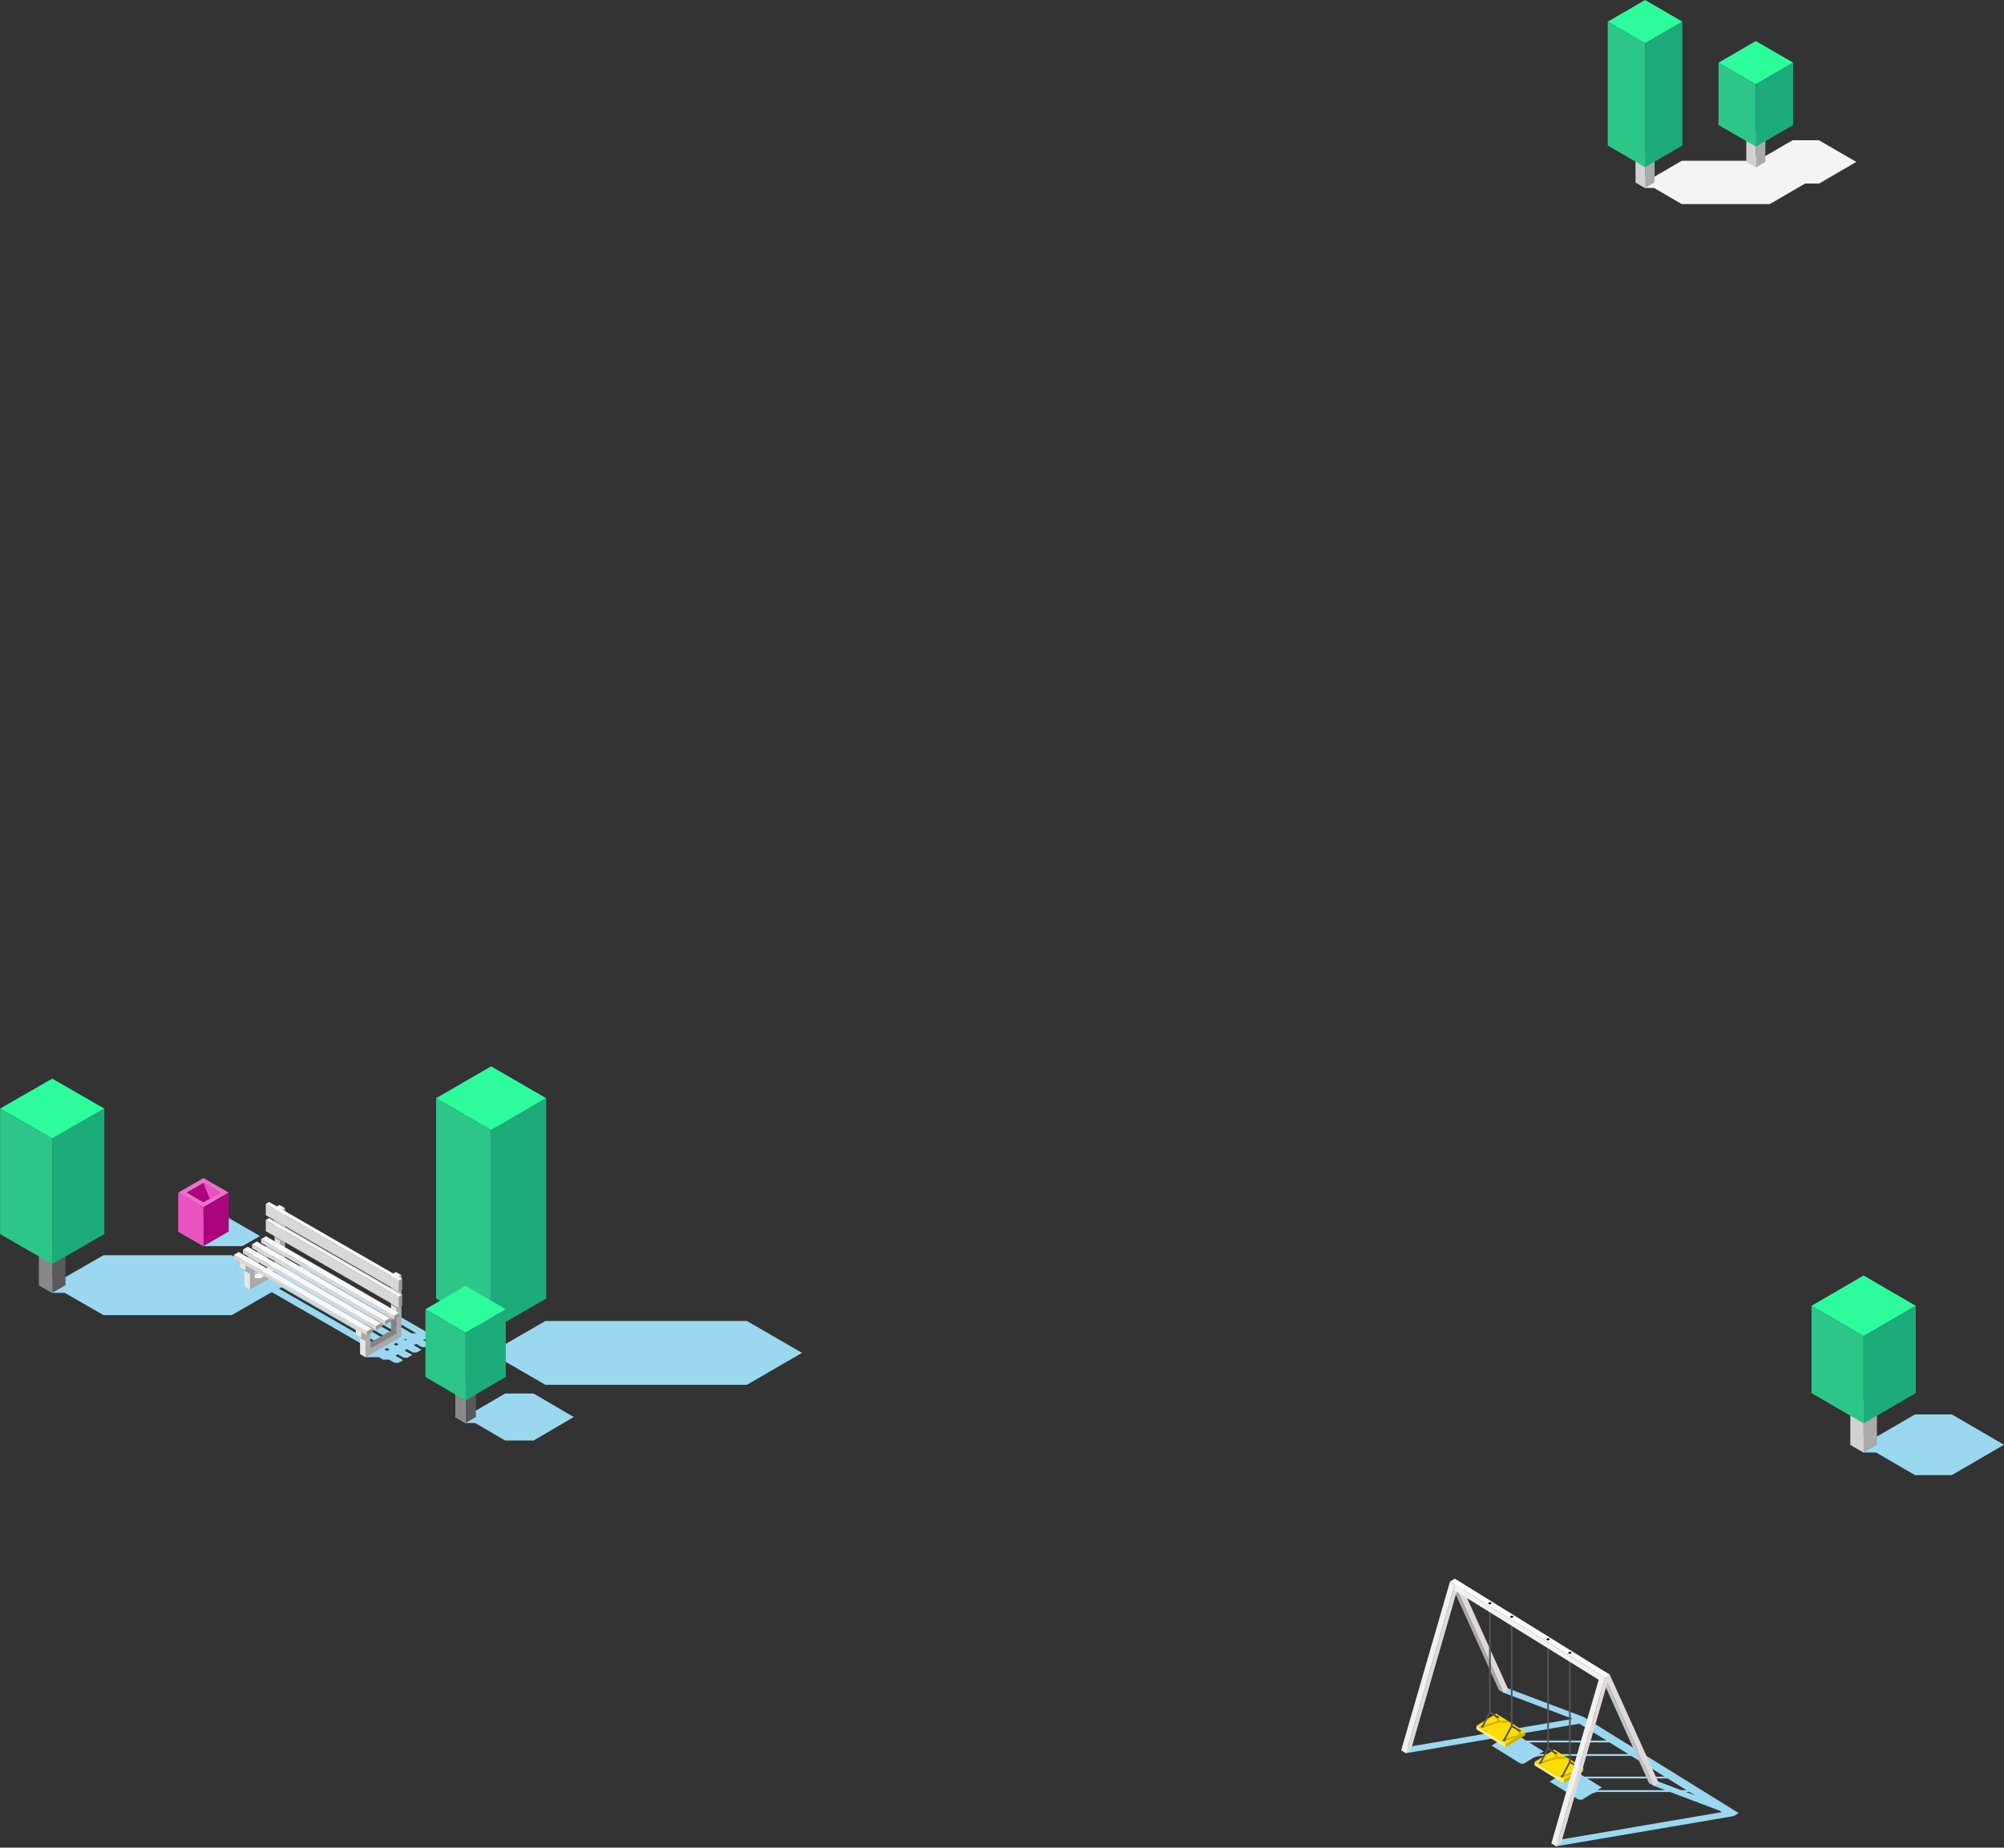 <?xml version="1.0" encoding="UTF-8"?>
<svg width="977px" height="901px" viewBox="0 0 977 901" version="1.1" xmlns="http://www.w3.org/2000/svg" xmlns:xlink="http://www.w3.org/1999/xlink">
    <rect x="0" y="0" width="977" height="901" fill="#333333" stroke="none"/>
    <!-- Generator: Sketch 50.2 (55047) - http://www.bohemiancoding.com/sketch -->
    <title>Group 27</title>
    <desc>Created with Sketch.</desc>
    <defs>
        <polygon id="path-1" points="52.724 47.396 52.724 66.946 57.729 64.016 57.729 44.466"></polygon>
    </defs>
    <g id="Page-1" stroke="none" stroke-width="1" fill="none" fill-rule="evenodd">
        <g id="Головна" transform="translate(-327, -772)">
            <g id="Group-27" transform="translate(326, 772)">
                <g id="Kachelia" transform="translate(766.5, 835) scale(-1, 1) translate(-766.5, -835) translate(684, 769)">
                    <g id="All_images-08">
                        <path d="M103.967,79.795 L64.781,79.795 L78.038,71.576 L108.784,76.81 L103.967,79.795 Z M97.475,86.386 L54.15,86.386 L63.334,80.692 L102.52,80.692 L95.438,85.082 L97.482,86.35 L97.475,86.386 Z M74.174,98.266 L67.094,102.655 L69.137,103.923 L69.131,103.958 L36.201,103.958 L41.747,101.863 L44.095,100.407 L41.743,98.95 L28.473,103.958 L25.808,103.958 L34.989,98.266 L74.174,98.266 Z M22.209,106.323 L21.658,106.53 L24.36,104.856 L26.096,104.856 L22.209,106.323 Z M164.882,84.505 L162.531,83.047 L81.224,69.207 L96.398,63.483 L114.963,56.469 L117.309,55.014 L114.958,53.557 L95.424,60.93 L75.907,68.302 L73.559,69.757 L73.561,69.759 L2.692,113.695 L2.691,113.695 L0.681,114.941 L0.346,115.149 L0.345,115.151 L2.695,116.607 L89.32,131.353 L91.667,129.898 L89.315,128.44 L8.506,114.685 L9.628,113.989 L23.184,108.876 L33.827,104.856 L69.407,104.856 L71.862,105.612 L76.699,108.611 L78.311,108.611 L92.483,99.823 L82.878,93.869 L81.266,93.869 L75.621,97.369 L36.436,97.369 L52.704,87.283 L97.752,87.283 L100.206,88.039 L105.043,91.038 L106.656,91.038 L120.827,82.251 L113.287,77.576 L162.536,85.959 L164.882,84.505 Z" id="Fill-1" fill="#9AD8EF"></path>
                        <polyline id="Fill-2" fill="#AAAAAA" points="117.309 55.013 139.921 4.887 137.571 6.343 114.96 56.47 117.309 55.013"></polyline>
                        <polyline id="Fill-3" fill="#DFD9D9" points="138.746 3.739 136.396 2.281 112.61 55.014 114.96 56.47 137.571 6.343 160.182 84.506 162.532 85.964 138.746 3.739"></polyline>
                        <polyline id="Fill-4" fill="#F1F1F1" points="164.882 84.506 141.096 2.281 138.746 3.739 162.532 85.964 164.882 84.506"></polyline>
                        <polyline id="Fill-5" fill="#CDB200" points="85.684 98.961 76.08 93.007 76.08 94.74 85.684 100.693 85.684 98.961"></polyline>
                        <polyline id="Fill-6" fill="#CDB200" points="114.029 81.388 104.424 75.435 104.424 77.166 114.029 83.121 114.029 81.388"></polyline>
                        <polyline id="Fill-7" fill="#FFDD00" points="99.856 90.174 85.684 98.961 76.08 93.007 90.252 84.22 99.856 90.174"></polyline>
                        <path d="M89.021,88.617 L96.91,91.048 L97.14,90.187 L89.569,87.854 L89.943,86.073 L89.131,85.878 L88.744,87.72 L84.608,87.72 L83.16,88.617 L89.021,88.617 Z M80.849,95.964 L86.283,97.637 L86.511,96.777 L78.942,94.444 L79.316,92.663 L78.503,92.467 L78.123,94.273 L80.849,95.964 Z" id="Fill-8" fill="#CAAF00"></path>
                        <polyline id="Fill-9" fill="#FFDD00" points="128.201 72.602 114.029 81.388 104.424 75.434 118.596 66.648 128.201 72.602"></polyline>
                        <path d="M117.365,71.044 L125.256,73.474 L125.485,72.613 L117.914,70.281 L118.288,68.5 L117.476,68.304 L117.089,70.146 L112.952,70.146 L111.505,71.044 L117.365,71.044 Z M109.194,78.391 L114.628,80.065 L114.856,79.204 L107.287,76.871 L107.66,75.089 L106.847,74.894 L106.469,76.7 L109.194,78.391 Z" id="Fill-10" fill="#CAAF00"></path>
                        <polyline id="Fill-11" fill="#FFEE7E" points="99.856 90.175 85.684 98.962 85.684 100.693 99.856 91.907 99.856 90.175"></polyline>
                        <polyline id="Fill-12" fill="#FFEE7E" points="128.201 72.602 114.029 81.389 114.029 83.121 128.201 74.335 128.201 72.602"></polyline>
                        <polyline id="Fill-13" fill="#52535A" points="86.037 97.433 86.759 96.982 82.807 89.631 78.701 92.174 79.118 92.954 82.502 90.855 86.037 97.433"></polyline>
                        <polyline id="Fill-14" fill="#52535A" points="114.381 79.861 115.103 79.408 111.151 72.058 107.045 74.602 107.462 75.382 110.846 73.282 114.381 79.861"></polyline>
                        <polyline id="Fill-15" fill="#52535A" points="96.664 90.843 97.386 90.392 93.435 83.041 89.328 85.585 89.745 86.364 93.128 84.265 96.664 90.843"></polyline>
                        <polyline id="Fill-16" fill="#52535A" points="125.009 73.27 125.731 72.819 121.778 65.468 117.673 68.013 118.091 68.792 121.474 66.693 125.009 73.27"></polyline>
                        <path d="M88.846,86.175 C89.068,86.413 89.557,86.518 89.941,86.408 C90.323,86.297 90.452,86.014 90.229,85.776 C90.007,85.537 89.517,85.433 89.135,85.543 C88.753,85.653 88.622,85.936 88.846,86.175" id="Fill-17" fill="#52535A"></path>
                        <path d="M117.19,68.601 C117.412,68.839 117.902,68.944 118.284,68.835 C118.667,68.725 118.798,68.442 118.574,68.203 C118.351,67.964 117.862,67.86 117.48,67.969 C117.097,68.079 116.967,68.363 117.19,68.601" id="Fill-18" fill="#52535A"></path>
                        <path d="M78.218,92.764 C78.439,93.003 78.929,93.107 79.312,92.997 C79.694,92.886 79.825,92.606 79.601,92.366 C79.379,92.127 78.889,92.023 78.507,92.132 C78.125,92.242 77.995,92.526 78.218,92.764" id="Fill-19" fill="#060905"></path>
                        <path d="M106.562,75.191 C106.785,75.43 107.273,75.534 107.657,75.424 C108.039,75.314 108.169,75.032 107.945,74.793 C107.723,74.554 107.234,74.45 106.852,74.559 C106.469,74.669 106.339,74.953 106.562,75.191" id="Fill-20" fill="#52535A"></path>
                        <path d="M96.334,90.817 C96.556,91.055 97.046,91.16 97.428,91.05 C97.81,90.939 97.94,90.657 97.717,90.418 C97.495,90.179 97.005,90.075 96.622,90.185 C96.24,90.295 96.111,90.578 96.334,90.817" id="Fill-21" fill="#52535A"></path>
                        <path d="M124.678,73.243 C124.9,73.483 125.39,73.586 125.773,73.477 C126.154,73.366 126.284,73.084 126.062,72.845 C125.84,72.606 125.35,72.502 124.967,72.612 C124.586,72.722 124.455,73.005 124.678,73.243" id="Fill-22" fill="#52535A"></path>
                        <path d="M85.705,97.407 C85.928,97.645 86.417,97.749 86.8,97.64 C87.181,97.529 87.313,97.247 87.089,97.008 C86.867,96.77 86.377,96.666 85.994,96.775 C85.613,96.885 85.482,97.168 85.705,97.407" id="Fill-23" fill="#52535A"></path>
                        <path d="M114.05,79.833 C114.272,80.073 114.762,80.176 115.145,80.066 C115.526,79.957 115.657,79.674 115.434,79.435 C115.212,79.196 114.722,79.093 114.339,79.203 C113.957,79.313 113.827,79.594 114.05,79.833" id="Fill-24" fill="#52535A"></path>
                        <polygon id="Fill-25" fill="#52535A" points="82.237 90.244 83.071 90.244 83.071 36.998 82.237 36.998"></polygon>
                        <polygon id="Fill-26" fill="#52535A" points="110.581 72.671 111.415 72.671 111.415 19.425 110.581 19.425"></polygon>
                        <polygon id="Fill-27" fill="#52535A" points="92.864 83.653 93.699 83.653 93.699 30.408 92.864 30.408"></polygon>
                        <polygon id="Fill-28" fill="#52535A" points="121.208 66.081 122.043 66.081 122.043 12.835 121.208 12.835"></polygon>
                        <polyline id="Fill-29" fill="#BDC4C8" points="44.098 100.403 66.709 50.277 64.359 51.734 41.748 101.86 44.098 100.403"></polyline>
                        <polyline id="Fill-30" fill="#DFD9D9" points="65.535 49.129 63.185 47.672 39.398 100.404 41.748 101.86 64.359 51.734 86.971 129.896 89.32 131.353 65.535 49.129"></polyline>
                        <polyline id="Fill-31" fill="#F1F1F1" points="67.883 47.671 67.883 50.584 138.744 6.652 138.746 3.739 67.883 47.671"></polyline>
                        <polyline id="Fill-33" fill="#F1F1F1" points="91.669 129.896 67.883 47.672 65.535 49.129 89.32 131.353 91.669 129.896"></polyline>
                        <polyline id="Fill-34" fill="#E9CDB4" points="65.535 46.214 67.883 47.672 65.535 49.129 63.185 47.672 65.535 46.214"></polyline>
                        <polyline id="Fill-35" fill="#FFFFFF" points="65.535 49.128 141.096 2.281 138.747 0.826 63.185 47.672 65.535 49.128"></polyline>
                        <path d="M120.934,13.034 C121.157,13.274 121.646,13.377 122.028,13.268 C122.411,13.157 122.541,12.875 122.318,12.637 C122.096,12.397 121.606,12.294 121.223,12.404 C120.841,12.513 120.711,12.797 120.934,13.034" id="Fill-36" fill="#060905"></path>
                        <path d="M92.59,30.608 C92.812,30.846 93.301,30.95 93.684,30.841 C94.066,30.73 94.196,30.448 93.972,30.209 C93.751,29.971 93.261,29.867 92.879,29.976 C92.497,30.086 92.366,30.369 92.59,30.608" id="Fill-37" fill="#060905"></path>
                        <path d="M110.306,19.625 C110.529,19.864 111.018,19.967 111.401,19.858 C111.783,19.748 111.913,19.465 111.689,19.227 C111.467,18.988 110.978,18.884 110.595,18.993 C110.213,19.104 110.083,19.386 110.306,19.625" id="Fill-38" fill="#060905"></path>
                        <path d="M81.961,37.197 C82.184,37.437 82.673,37.54 83.056,37.431 C83.438,37.32 83.568,37.038 83.346,36.8 C83.123,36.56 82.634,36.456 82.25,36.567 C81.868,36.677 81.739,36.96 81.961,37.197" id="Fill-39" fill="#060905"></path>
                    </g>
                </g>
                <g id="Group-6" transform="translate(884, 622)">
                    <g id="Page-1" transform="translate(47, 49) scale(-1, 1) translate(-47, -49) ">
                        <polygon id="Fill-1" fill="#9AD8EF" points="25.415 67.762 0 82.541 25.415 97.33 43.424 97.33 62.351 86.319 68.442 86.319 74.931 82.541 68.442 78.763 62.351 78.763 43.424 67.762"></polygon>
                        <polygon id="Fill-2" fill="#AAAAAA" points="61.952 82.545 68.44 86.323 68.44 61.114 61.952 57.336"></polygon>
                        <polygon id="Fill-3" fill="#D2D2D2" points="68.438 61.116 68.438 86.325 74.935 82.547 74.935 57.338"></polygon>
                        <polygon id="Fill-5" fill="#2DFC9D" points="43.026 14.783 68.441 29.571 93.856 14.792 68.451 0.004"></polygon>
                        <polygon id="Fill-6" fill="#2DC689" points="68.438 29.57 68.438 72.127 93.853 57.348 93.853 14.79"></polygon>
                        <polygon id="Fill-7" fill="#1CAC7A" points="43.024 14.784 68.439 29.572 68.439 72.13 43.024 57.341"></polygon>
                    </g>
                </g>
                <g id="Group-8" transform="translate(0, 520)">
                    <g id="Tree-Copy" transform="translate(69.854, 64) scale(-1, 1) translate(-69.854, -64) translate(0.354, 6)">
                        <g id="Group-32-Copy">
                            <g id="Page-1">
                                <polygon id="Fill-1" fill="#9AD8EF" points="25.412 86.115 0 100.721 25.412 115.337 87.889 115.337 106.813 104.455 112.903 104.455 119.391 100.721 112.903 96.987 106.813 96.987 87.889 86.115"></polygon>
                                <polygon id="Fill-2" fill="#595959" points="106.414 100.725 112.902 104.459 112.902 79.544 106.414 75.81"></polygon>
                                <polygon id="Fill-3" fill="#888888" points="112.899 79.546 112.899 104.461 119.396 100.727 119.396 75.812"></polygon>
                                <polygon id="Fill-5" fill="#2DFC9D" points="112.884 0.004 87.491 14.61 112.902 29.226 138.314 14.62 138.314 14.61 112.912 0.004"></polygon>
                                <polygon id="Fill-6" fill="#2DC689" points="112.899 29.224 112.899 90.429 138.31 75.822 138.31 14.618"></polygon>
                                <polygon id="Fill-7" fill="#1CAC7A" points="87.489 14.611 112.901 29.227 112.901 90.432 87.489 75.816"></polygon>
                            </g>
                        </g>
                    </g>
                    <g id="Skameika" transform="translate(153.559, 99.5) scale(-1, 1) translate(-153.559, -99.5) translate(87.559, 54)">
                        <g id="All_images-13">
                            <path d="M20.47,79.424 L19.963,79.135 L21.817,79.135 L20.897,79.667 L20.47,79.424 Z M25.393,82.227 L25.332,82.191 L24.526,81.733 L24.213,81.554 L25.455,80.84 L26.63,81.514 L25.393,82.227 Z M29.85,84.761 L29.342,84.472 L28.683,84.098 L29.904,83.395 L31.066,84.061 L29.85,84.761 Z M81.345,53.754 L82.514,54.418 L35.136,81.717 L34.364,81.273 L33.975,81.048 L81.345,53.754 Z M86.618,50.716 L88.646,51.881 L86.918,51.881 L86.603,52.063 L86.531,52.063 L85.731,51.607 L85.399,51.419 L86.618,50.716 Z M76.868,51.217 L76.945,51.259 L78.051,51.887 L30.707,79.167 L29.962,78.736 L29.533,78.49 L76.868,51.217 Z M82.172,48.162 L84.232,49.346 L82.46,49.346 L82.11,49.548 L81.72,49.326 L80.931,48.877 L82.172,48.162 Z M72.344,48.649 L73.546,49.331 L26.237,76.59 L25.527,76.182 L24.56,76.182 L72.344,48.649 Z M76.471,46.272 L78.881,46.272 L79.781,46.789 L77.957,46.789 L77.612,46.99 L76.859,46.559 L76.413,46.305 L76.471,46.272 Z M67.458,46.272 L68.154,46.272 L68.99,46.747 L17.904,76.182 L15.546,76.182 L67.458,46.272 Z M66.544,43.308 L0.283,81.486 L0.374,81.537 L0.584,81.656 L6.044,81.656 L10.418,79.135 L11.765,79.135 L12.274,79.426 L8.5,81.599 L8.805,81.771 L9.106,81.943 L9.409,82.114 L9.711,82.287 L10.013,82.458 L10.314,82.628 L10.917,82.971 L12.777,82.971 L15.627,81.328 L16.83,82.01 L13.054,84.186 L13.352,84.355 L13.653,84.526 L13.95,84.695 L14.249,84.864 L14.548,85.035 L14.845,85.206 L15.145,85.374 L15.441,85.543 L17.292,85.543 L20.153,83.896 L20.556,84.124 L21.336,84.566 L17.555,86.743 L17.852,86.911 L18.148,87.081 L18.444,87.248 L18.74,87.416 L19.034,87.583 L19.329,87.751 L19.624,87.92 L19.919,88.087 L21.76,88.087 L24.628,86.434 L25.796,87.097 L22.014,89.276 L22.307,89.442 L22.599,89.61 L22.891,89.776 L23.183,89.943 L23.475,90.109 L23.768,90.275 L24.059,90.44 L24.35,90.606 L26.184,90.606 L29.06,88.95 L29.167,89.01 C30.05,89.01 30.934,89.01 31.819,89.01 L33.867,87.831 L35.018,87.831 C36.772,87.831 38.532,87.831 40.289,87.831 L43.02,86.259 L41.945,85.641 L40.867,85.018 L39.788,84.398 L38.706,83.775 L38.373,83.582 L85.991,56.147 L88.208,56.147 L90.255,54.968 L91.406,54.968 C93.161,54.968 94.921,54.968 96.678,54.968 L99.409,53.394 L97.256,52.155 L96.177,51.533 L95.096,50.91 L92.928,49.66 L91.84,49.035 L90.753,48.408 L89.656,47.775 L88.556,47.142 L87.455,46.507 L86.351,45.871 L85.245,45.236 L84.137,44.596 L83.029,43.957 L81.916,43.317 L69.281,43.317 L69.266,43.308 L66.544,43.308 Z" id="Fill-1" fill="#9AD8EF"></path>
                            <polyline id="Fill-2" fill="#9AD8EF" points="119.362 33.662 131.675 26.566 119.362 19.471 107.916 19.471 91.815 28.748 100.338 33.662 119.362 33.662"></polyline>
                            <polyline id="Fill-3" fill="#EB53C0" points="119.362 14.677 119.362 33.662 131.675 26.566 131.675 7.58 119.362 14.677"></polyline>
                            <polyline id="Fill-4" fill="#EA71C8" points="107.048 7.58 119.362 14.677 131.675 7.58 119.362 0.486 107.048 7.58"></polyline>
                            <polyline id="Fill-5" fill="#AA057C" points="107.048 7.58 119.362 14.677 119.362 33.66 107.048 26.566 107.048 7.58"></polyline>
                            <polyline id="Fill-6" fill="#AA057C" points="111.12 7.58 119.362 12.331 127.603 7.58 119.362 2.832 111.12 7.58"></polyline>
                            <polyline id="Fill-7" fill="#EB53C0" points="111.12 7.58 116.345 10.592 119.362 2.832 111.12 7.58"></polyline>
                            <polyline id="Fill-8" fill="#F8F4F5" points="25.192 49.205 27.923 47.632 25.574 46.281 22.843 47.852 25.192 49.205"></polyline>
                            <polyline id="Fill-9" fill="#848484" points="37.942 83.772 40.672 82.199 27.923 74.853 25.192 76.425 37.942 83.772"></polyline>
                            <polyline id="Fill-10" fill="#E6E6E6" points="40.289 87.831 43.02 86.259 43.02 75.524 40.289 77.097 40.289 87.831"></polyline>
                            <polyline id="Fill-11" fill="#AAAAAA" points="40.289 80.099 43.02 78.527 43.02 75.524 40.289 77.097 40.289 80.099"></polyline>
                            <path d="M42.38,75.594 L45.109,74.022 C39.381,70.721 33.652,67.42 27.923,64.12 L25.192,65.692 C30.921,68.992 36.65,72.293 42.38,75.594" id="Fill-12" fill="#AAAAAA"></path>
                            <polyline id="Fill-13" fill="#848484" points="25.192 76.425 27.923 74.853 27.923 66.825 25.192 68.398 25.192 76.425"></polyline>
                            <polyline id="Fill-14" fill="#E6E6E6" points="25.192 65.692 27.923 64.12 27.923 47.632 25.192 49.205 25.192 65.692"></polyline>
                            <polyline id="Fill-15" fill="#AAAAAA" points="25.192 63.983 27.923 62.41 27.923 47.632 25.192 49.205 25.192 63.983"></polyline>
                            <polyline id="Fill-16" fill="#AAAAAA" points="25.192 55.793 27.923 54.221 27.923 47.632 25.192 49.205 25.192 55.793"></polyline>
                            <polyline id="Fill-17" fill="#E6E6E6" points="42.38 78.3 45.109 76.728 45.109 74.022 42.38 75.594 42.38 78.3"></polyline>
                            <path d="M37.942,83.772 L37.942,75.743 L25.192,68.398 L25.192,76.425 L37.942,83.772 Z M25.192,49.205 L25.192,65.692 L42.38,75.594 L42.38,78.3 L40.289,77.097 L40.289,87.831 L22.843,77.779 C22.843,67.804 22.843,57.828 22.843,47.852 L25.192,49.205 Z" id="Fill-18" fill="#AAAAAA"></path>
                            <polyline id="Fill-19" fill="#F8F4F5" points="81.905 16.527 84.634 14.955 82.287 13.602 79.557 15.175 81.905 16.527"></polyline>
                            <polyline id="Fill-20" fill="#F8F4F5" points="94.329 50.908 97.06 49.335 84.634 42.175 81.905 43.748 94.329 50.908"></polyline>
                            <polyline id="Fill-21" fill="#AAAAAA" points="94.329 50.908 97.06 49.335 91.6 49.335 94.329 50.908"></polyline>
                            <polyline id="Fill-22" fill="#E6E6E6" points="96.678 54.968 99.409 53.394 99.409 42.658 96.678 44.232 96.678 54.968"></polyline>
                            <polyline id="Fill-23" fill="#AAAAAA" points="96.678 47.233 99.409 45.661 99.409 42.658 96.678 44.232 96.678 47.233"></polyline>
                            <path d="M98.769,42.729 L101.499,41.156 C95.769,37.857 90.364,34.742 84.634,31.44 L81.905,33.012 C87.634,36.315 93.038,39.429 98.769,42.729" id="Fill-24" fill="#AAAAAA"></path>
                            <polyline id="Fill-25" fill="#AAAAAA" points="81.905 43.748 84.634 42.175 84.634 34.148 81.905 35.72 81.905 43.748"></polyline>
                            <polyline id="Fill-26" fill="#E6E6E6" points="81.905 33.012 84.634 31.44 84.634 14.955 81.905 16.527 81.905 33.012"></polyline>
                            <polyline id="Fill-27" fill="#AAAAAA" points="81.905 31.303 84.634 29.73 84.634 14.955 81.905 16.527 81.905 31.303"></polyline>
                            <polyline id="Fill-28" fill="#AAAAAA" points="81.905 23.115 84.634 21.543 84.634 14.955 81.905 16.527 81.905 23.115"></polyline>
                            <polyline id="Fill-29" fill="#E6E6E6" points="98.769 45.436 101.499 43.864 101.499 41.156 98.769 42.729 98.769 45.436"></polyline>
                            <path d="M94.329,50.907 L94.329,42.879 L81.905,35.72 L81.905,43.748 L94.329,50.907 Z M81.905,16.527 L81.905,33.014 L98.769,42.729 L98.769,45.436 L96.678,44.232 L96.678,54.966 L79.557,45.101 C79.557,35.125 79.557,25.15 79.557,15.175 L81.905,16.527 Z" id="Fill-30" fill="#AAAAAA"></path>
                            <path d="M88.988,26.372 L88.988,20.906 L24.084,58.303 L24.084,63.769 L88.988,26.372 Z M24.084,55.957 L24.084,50.49 L88.988,13.094 L88.988,18.56 L24.084,55.957 Z" id="Fill-31" fill="#D8D8D8"></path>
                            <polyline id="Fill-32" fill="#F9F9F9" points="24.084 50.49 88.988 13.094 87.364 12.159 22.462 49.555 24.084 50.49"></polyline>
                            <polyline id="Fill-33" fill="#F9F9F9" points="24.084 58.303 88.988 20.906 87.364 19.972 22.462 57.368 24.084 58.303"></polyline>
                            <polyline id="Fill-34" fill="#D2D2D1" points="86.191 20.65 22.462 57.368 22.908 57.625 86.638 20.906 86.191 20.65"></polyline>
                            <polyline id="Fill-35" fill="#D8D8D8" points="39.65 77.167 104.553 39.771 104.553 37.901 39.65 75.298 39.65 77.167"></polyline>
                            <polyline id="Fill-36" fill="#D8D8D8" points="35.212 74.61 100.115 37.214 100.115 35.345 35.212 72.741 35.212 74.61"></polyline>
                            <polyline id="Fill-37" fill="#D8D8D8" points="30.774 72.053 95.676 34.657 95.676 32.788 30.774 70.184 30.774 72.053"></polyline>
                            <polyline id="Fill-38" fill="#D8D8D8" points="26.334 69.496 91.238 32.098 91.238 30.231 26.334 67.627 26.334 69.496"></polyline>
                            <path d="M100.115,35.345 L97.766,33.991 L32.863,71.388 L35.212,72.741 L100.115,35.345 Z M30.774,70.184 L95.676,32.788 L93.328,31.434 L28.425,68.832 L30.774,70.184 Z M26.334,67.627 L91.238,30.231 L88.889,28.876 L23.987,66.274 L26.334,67.627 Z M39.65,75.298 L37.302,73.946 L102.204,36.549 L104.553,37.901 L39.65,75.298 Z" id="Fill-39" fill="#F9F9F9"></path>
                            <path d="M22.462,55.022 L22.462,49.555 L24.084,50.49 L24.084,55.957 L22.462,55.022 Z M24.084,63.769 L22.462,62.835 L22.462,57.368 L24.084,58.303 L24.084,63.769 Z M26.334,67.627 L26.334,69.496 L23.987,68.141 L23.987,66.274 L26.334,67.627 Z M30.774,70.184 L30.774,72.053 L28.425,70.7 L28.425,68.832 L30.774,70.184 Z M35.212,72.741 L35.212,74.61 L32.863,73.258 L32.863,71.388 L35.212,72.741 Z M39.65,75.298 L39.65,77.167 L37.302,75.814 L37.302,73.946 L39.65,75.298 Z" id="Fill-40" fill="#959595"></path>
                        </g>
                    </g>
                    <g id="Tree" transform="translate(302.5, 78) scale(-1, 1) translate(-302.5, -78) translate(213, 0)">
                        <g id="Group-32-Copy">
                            <g id="Page-1">
                                <polygon id="Fill-1" fill="#9AD8EF" points="26.854 124.183 0 139.734 26.854 155.295 125.127 155.295 145.125 143.709 151.562 143.709 158.417 139.734 151.562 135.758 145.125 135.758 125.127 124.183"></polygon>
                                <polygon id="Fill-2" fill="#595959" points="144.704 139.738 151.56 143.713 151.56 117.187 144.704 113.212"></polygon>
                                <polygon id="Fill-3" fill="#888888" points="151.557 117.189 151.557 143.715 158.422 139.74 158.422 113.214"></polygon>
                                <polygon id="Fill-5" fill="#2DFC9D" points="151.541 0.004 124.707 15.555 151.561 31.116 178.414 15.565 178.414 15.555 151.571 0.004"></polygon>
                                <polygon id="Fill-6" fill="#2DC689" points="151.557 31.114 151.557 128.776 178.41 113.225 178.41 15.563"></polygon>
                                <polygon id="Fill-7" fill="#1CAC7A" points="124.705 15.556 151.559 31.117 151.559 128.779 124.705 113.218"></polygon>
                            </g>
                        </g>
                    </g>
                    <g id="Group-6-Copy" transform="translate(207.528, 107)">
                        <g id="Page-1" transform="translate(36.687, 38) scale(-1, 1) translate(-36.687, -38) translate(0.187, 0)">
                            <polygon id="Fill-1" fill="#9AD8EF" points="19.579 52.55 0 64.011 19.579 75.48 33.453 75.48 48.034 66.941 52.727 66.941 57.726 64.011 52.727 61.081 48.034 61.081 33.453 52.55"></polygon>
                            <polygon id="Fill-2" fill="#595959" points="47.727 64.014 52.726 66.944 52.726 47.394 47.727 44.464"></polygon>
                            <g id="Fill-3">
                                <use fill="#D2D2D2" xlink:href="#path-1"></use>
                                <use fill="#888888" xlink:href="#path-1"></use>
                            </g>
                            <polygon id="Fill-5" fill="#2DFC9D" points="33.147 11.464 52.727 22.933 72.306 11.472 52.734 0.003"></polygon>
                            <polygon id="Fill-6" fill="#2DC689" points="52.724 22.931 52.724 55.935 72.303 44.474 72.303 11.47"></polygon>
                            <polygon id="Fill-7" fill="#1CAC7A" points="33.146 11.465 52.725 22.934 52.725 55.938 33.146 44.469"></polygon>
                        </g>
                    </g>
                </g>
                <g id="Group-5" transform="translate(784, 0)">
                    <g id="Group-6-Copy-2">
                        <g id="Page-1" transform="translate(49, 50) scale(-1, 1) translate(-49, -50) ">
                            <polygon id="Fill-1" fill="#F4F4F4" points="18.192 78.401 0 88.958 18.192 99.521 61.082 99.521 74.63 91.656 78.99 91.656 83.635 88.958 78.99 86.259 74.63 86.259 61.082 78.401"></polygon>
                            <polygon id="Fill-2" fill="#AAAAAA" points="74.345 88.961 78.989 91.659 78.989 73.653 74.345 70.954"></polygon>
                            <polygon id="Fill-3" fill="#D2D2D2" points="78.987 73.654 78.987 91.661 83.638 88.962 83.638 70.955"></polygon>
                            <polygon id="Fill-5" fill="#2DFC9D" points="60.798 10.559 78.99 21.122 97.181 10.566 78.996 0.003"></polygon>
                            <polygon id="Fill-6" fill="#2DC689" points="78.987 21.121 78.987 81.519 97.179 70.963 97.179 10.565"></polygon>
                            <polygon id="Fill-7" fill="#1CAC7A" points="60.796 10.56 78.988 21.123 78.988 81.521 60.796 70.958"></polygon>
                        </g>
                    </g>
                    <g id="Group-6-Copy-3" transform="translate(54, 20)">
                        <g id="Page-1" transform="translate(34, 35) scale(-1, 1) translate(-34, -35) ">
                            <polygon id="Fill-1" fill="#F4F4F4" points="18.192 48.401 0 58.958 18.192 69.521 31.082 69.521 44.63 61.656 48.99 61.656 53.635 58.958 48.99 56.259 44.63 56.259 31.082 48.401"></polygon>
                            <polygon id="Fill-2" fill="#AAAAAA" points="44.345 58.961 48.989 61.659 48.989 43.653 44.345 40.954"></polygon>
                            <polygon id="Fill-3" fill="#D2D2D2" points="48.987 43.654 48.987 61.661 53.638 58.962 53.638 40.955"></polygon>
                            <polygon id="Fill-5" fill="#2DFC9D" points="30.798 10.559 48.99 21.122 67.181 10.566 48.996 0.003"></polygon>
                            <polygon id="Fill-6" fill="#2DC689" points="48.987 21.121 48.987 51.519 67.179 40.963 67.179 10.565"></polygon>
                            <polygon id="Fill-7" fill="#1CAC7A" points="30.796 10.56 48.988 21.123 48.988 51.521 30.796 40.958"></polygon>
                        </g>
                    </g>
                </g>
            </g>
        </g>
    </g>
</svg>